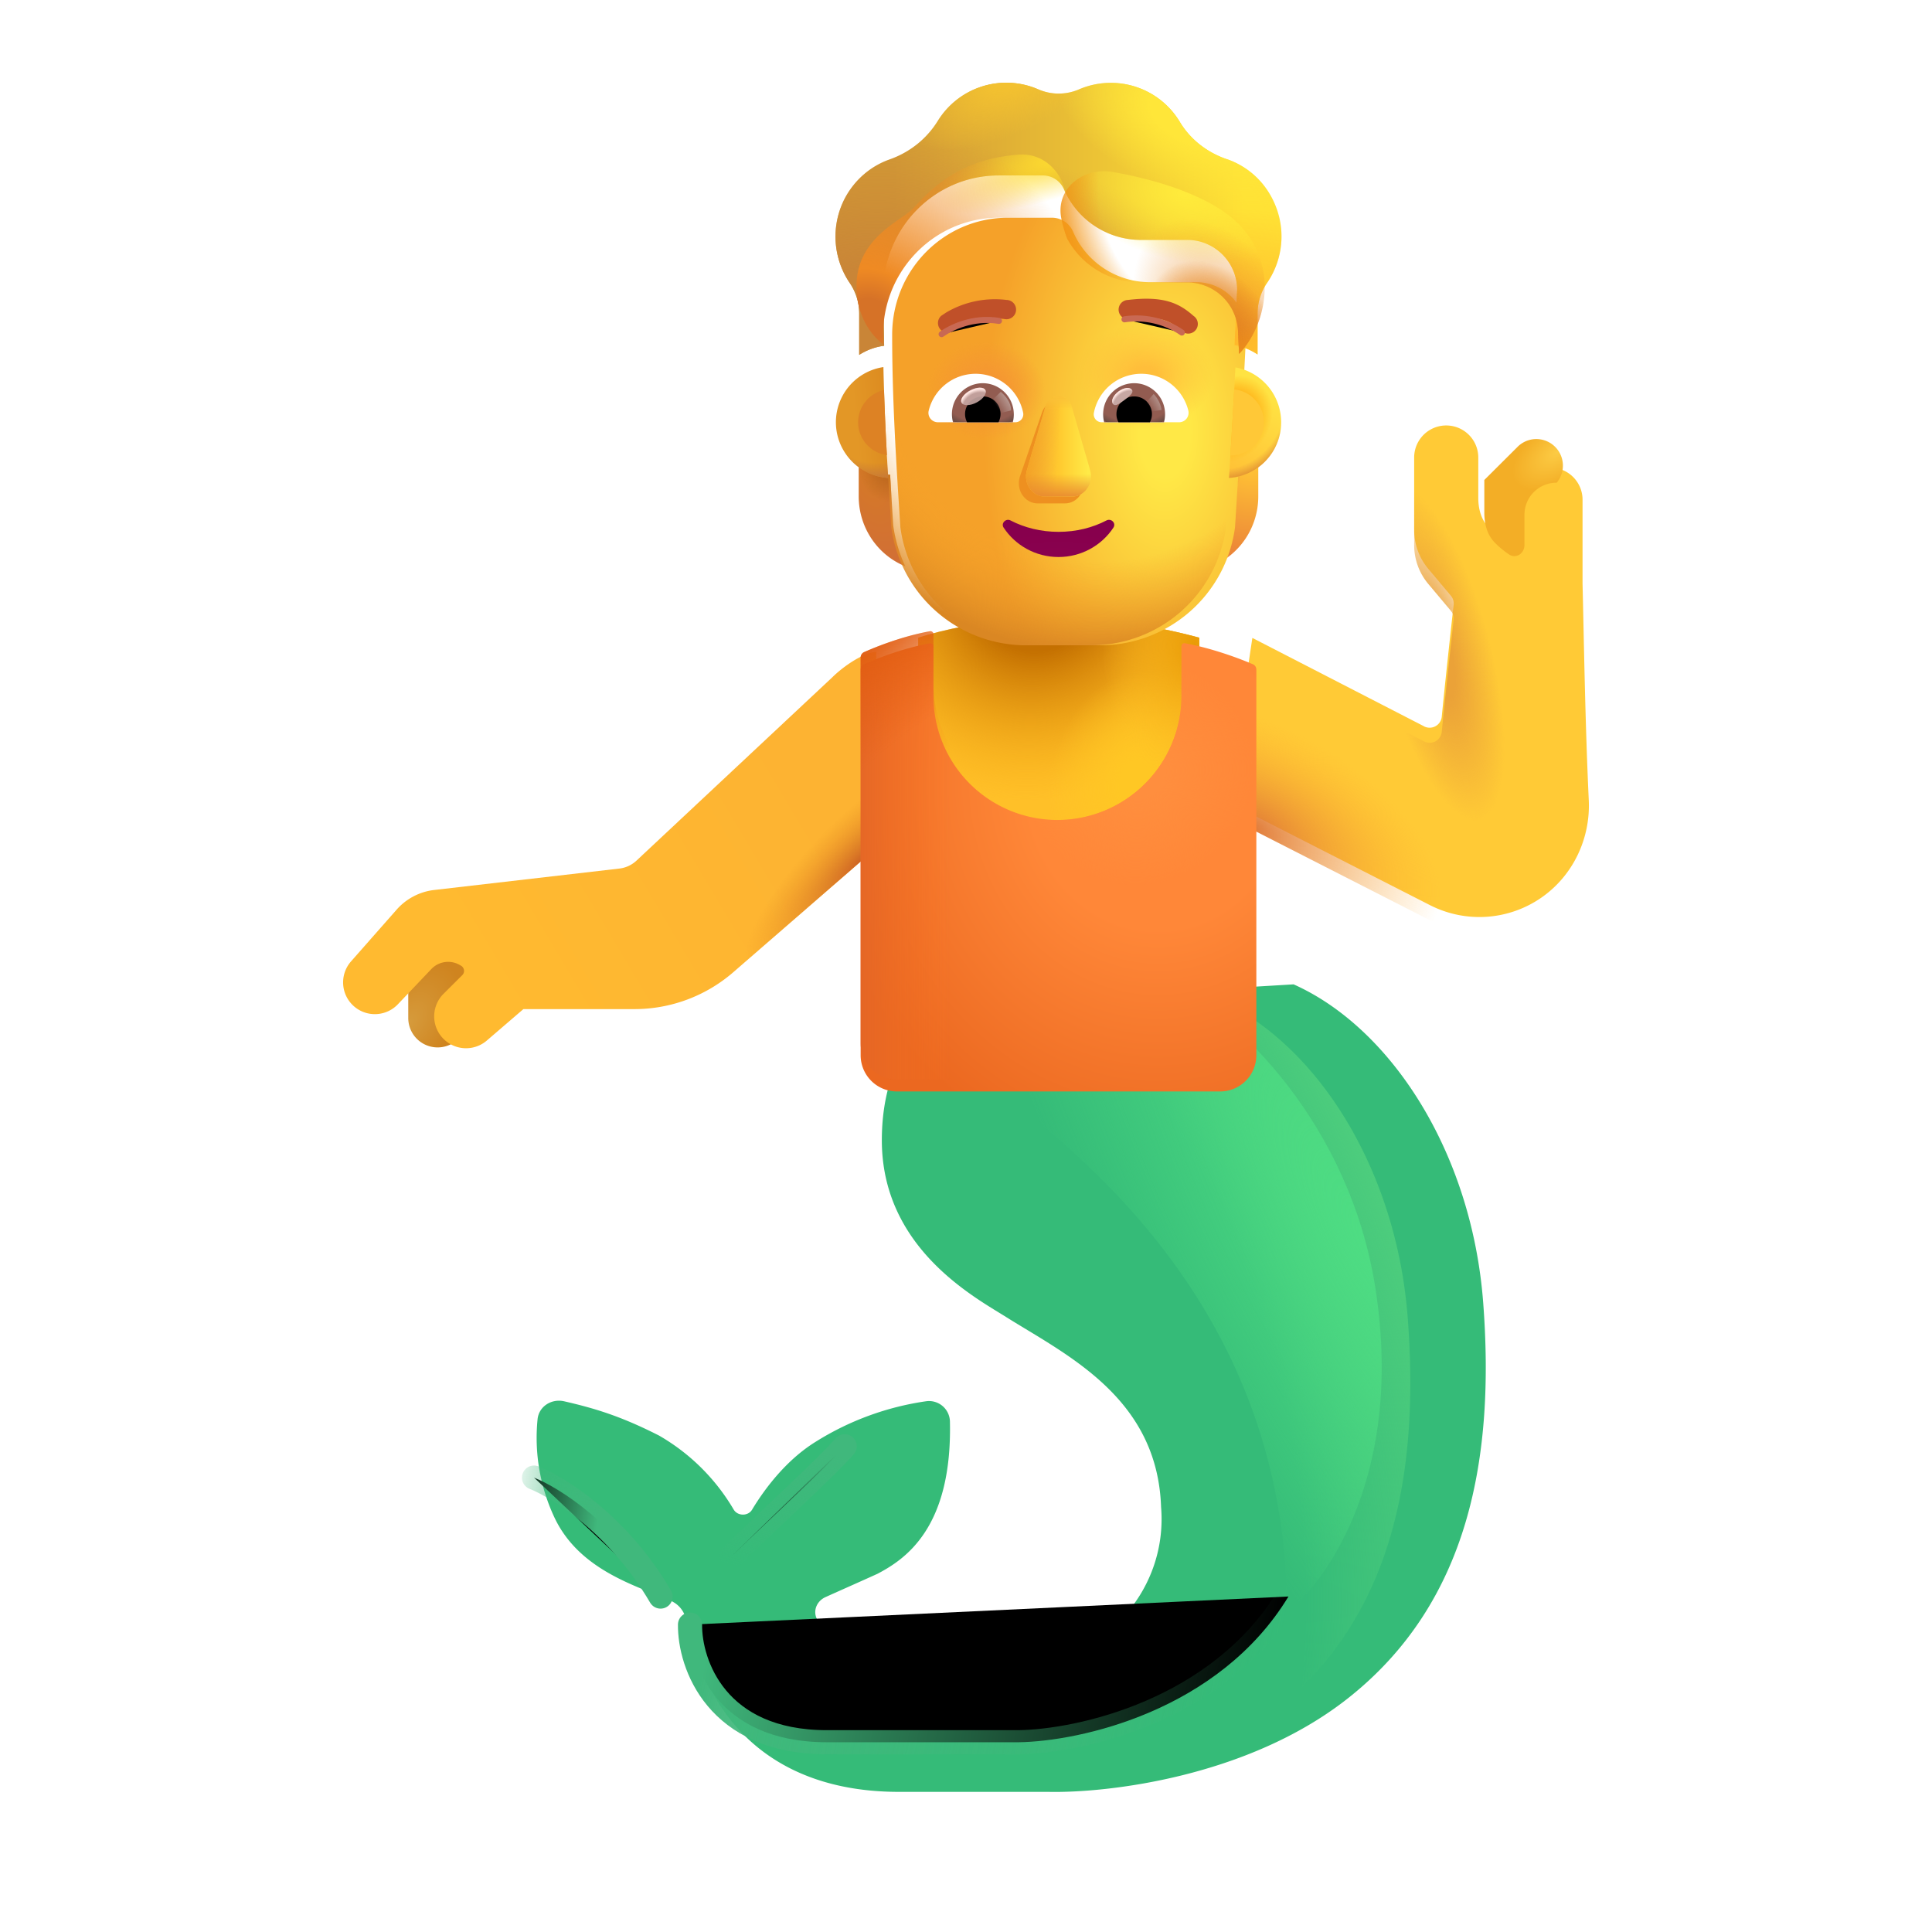 <svg width="100%" height="100%" viewBox="0 0 32 32" xmlns="http://www.w3.org/2000/svg"><g filter="url(#a)"><path fill="#35BB78" d="M13.356 19.136c0-1.425.76-2.101 1.16-2.242l5.66-.34c1.61.719 2.954 2.781 3.141 5.281.188 2.5-.203 4.953-2.265 6.563-1.65 1.287-3.959 1.552-4.938 1.531h-2.472c-2.625 0-3.247-1.89-3.356-2.297a11 11 0 0 0-.184-.598.43.43 0 0 0-.221-.26c-.528-.244-1.52-.486-1.947-1.388a3.1 3.1 0 0 1-.28-1.63c.022-.213.232-.344.441-.296.52.119.95.252 1.57.567a3.4 3.4 0 0 1 1.237 1.226c.065.11.238.112.304.003.206-.342.561-.818 1.045-1.12a4.7 4.7 0 0 1 1.846-.678.347.347 0 0 1 .387.345c.037 1.765-.748 2.275-1.198 2.513-.288.131-.62.277-.865.388-.14.063-.21.223-.141.36.474.956 1.468.869 2.858.869 1.851 0 2.96-1.324 2.843-2.723-.062-1.812-1.562-2.515-2.57-3.148-.523-.329-2.055-1.145-2.055-2.926"/></g><path fill="url(#b)" d="M13.356 19.136c0-1.425.76-2.101 1.16-2.242l5.66-.34c1.61.719 2.954 2.781 3.141 5.281.188 2.5-.203 4.953-2.265 6.563-1.65 1.287-3.959 1.552-4.938 1.531h-2.472c-2.625 0-3.247-1.89-3.356-2.297a11 11 0 0 0-.184-.598.43.43 0 0 0-.221-.26c-.528-.244-1.52-.486-1.947-1.388a3.1 3.1 0 0 1-.28-1.63c.022-.213.232-.344.441-.296.52.119.95.252 1.57.567a3.4 3.4 0 0 1 1.237 1.226c.065.11.238.112.304.003.206-.342.561-.818 1.045-1.12a4.7 4.7 0 0 1 1.846-.678.347.347 0 0 1 .387.345c.037 1.765-.748 2.275-1.198 2.513-.288.131-.62.277-.865.388-.14.063-.21.223-.141.36.474.956 1.468.869 2.858.869 1.851 0 2.96-1.324 2.843-2.723-.062-1.812-1.562-2.515-2.57-3.148-.523-.329-2.055-1.145-2.055-2.926"/><g filter="url(#c)"><path fill="url(#d)" d="M21.317 26.71c0-5.343-3.922-7.968-5.234-9l3.25-1.453c1.125.521 3.035 2.358 3.453 5.11.484 3.187-.927 4.927-1.469 5.343"/></g><path fill="url(#e)" d="M6.762 16.087a.486.486 0 0 1 .973 0v.775a.486.486 0 1 1-.973 0z"/><g filter="url(#f)"><path fill="url(#g)" d="m6.569 15.067-.755.857a.526.526 0 0 0 .776.71l.554-.583a.384.384 0 0 1 .476-.065l.018.01c.055.034.065.11.019.155l-.317.316a.528.528 0 0 0 .716.774l.613-.527h1.839a2.5 2.5 0 0 0 1.64-.613l2.365-2.055v-3.25c-.257.025-.59.285-.723.418l-3.247 3.04a.5.5 0 0 1-.284.132l-3.068.355a.98.98 0 0 0-.622.326"/></g><path fill="url(#h)" d="m6.569 15.067-.755.857a.526.526 0 0 0 .776.71l.554-.583a.384.384 0 0 1 .476-.065l.018.01c.055.034.065.11.019.155l-.317.316a.528.528 0 0 0 .716.774l.613-.527h1.839a2.5 2.5 0 0 0 1.64-.613l2.365-2.055v-3.25c-.257.025-.59.285-.723.418l-3.247 3.04a.5.5 0 0 1-.284.132l-3.068.355a.98.98 0 0 0-.622.326"/><g filter="url(#i)"><path fill="#FFCA36" d="m23.587 12.28-2.844-1.464-.406 2.718 3.348 1.708a1.8 1.8 0 0 0 1.84-.121c.527-.363.82-.979.79-1.618-.06-1.273-.081-2.688-.103-3.586v-1.39a.531.531 0 0 0-1.063 0v.5c0 .14-.14.234-.256.156a1.5 1.5 0 0 1-.238-.2c-.125-.129-.17-.309-.17-.488v-.667a.531.531 0 1 0-1.062 0v1.201a1 1 0 0 0 .235.644l.373.444a.2.2 0 0 1 .046.151c-.065.582-.148 1.353-.197 1.853a.202.202 0 0 1-.293.16"/></g><path fill="url(#j)" d="m23.587 12.28-2.844-1.464-.406 2.718 3.348 1.708a1.8 1.8 0 0 0 1.84-.121c.527-.363.82-.979.79-1.618-.06-1.273-.081-2.688-.103-3.586v-1.39a.531.531 0 0 0-1.063 0v.5c0 .14-.14.234-.256.156a1.5 1.5 0 0 1-.238-.2c-.125-.129-.17-.309-.17-.488v-.667a.531.531 0 1 0-1.062 0v1.201a1 1 0 0 0 .235.644l.373.444a.2.2 0 0 1 .046.151c-.065.582-.148 1.353-.197 1.853a.202.202 0 0 1-.293.16"/><path fill="url(#k)" d="m23.587 12.28-2.844-1.464-.406 2.718 3.348 1.708a1.8 1.8 0 0 0 1.84-.121c.527-.363.82-.979.79-1.618-.06-1.273-.081-2.688-.103-3.586v-1.39a.531.531 0 0 0-1.063 0v.5c0 .14-.14.234-.256.156a1.5 1.5 0 0 1-.238-.2c-.125-.129-.17-.309-.17-.488v-.667a.531.531 0 1 0-1.062 0v1.201a1 1 0 0 0 .235.644l.373.444a.2.2 0 0 1 .046.151c-.065.582-.148 1.353-.197 1.853a.202.202 0 0 1-.293.16"/><g filter="url(#l)"><path fill="url(#m)" d="M25.683 7.995h-.003a.53.53 0 0 0-.53.532v.5c0 .14-.14.234-.256.156a1.5 1.5 0 0 1-.24-.2c-.124-.129-.169-.309-.169-.488V7.95l.56-.558a.44.44 0 0 1 .638.604"/></g><path fill="#FFC028" d="M19.864 10.562c-2.102-.57-3.82-.266-4.656 0v3.32h4.656z"/><path fill="url(#n)" d="M19.864 10.562c-2.102-.57-3.82-.266-4.656 0v3.32h4.656z"/><path fill="url(#o)" d="M19.864 10.562c-2.102-.57-3.82-.266-4.656 0v3.32h4.656z"/><path fill="url(#p)" d="M19.864 10.562c-2.102-.57-3.82-.266-4.656 0v3.32h4.656z"/><path fill="url(#q)" d="M20.322 7.864a.94.94 0 0 0 .519-.177v.534c0 .512-.306.969-.77 1.158q.147-.312.199-.677z"/><path fill="url(#r)" d="M20.322 7.864a.94.94 0 0 0 .519-.177v.534c0 .512-.306.969-.77 1.158q.147-.312.199-.677z"/><path fill="url(#s)" d="M14.743 7.864a.94.94 0 0 1-.52-.177v.534c0 .512.306.969.77 1.158a2.4 2.4 0 0 1-.199-.677z"/><path fill="url(#t)" d="M14.743 7.864a.94.94 0 0 1-.52-.177v.534c0 .512.306.969.77 1.158a2.4 2.4 0 0 1-.199-.677z"/><g filter="url(#u)"><path fill="url(#v)" d="M14.763 8.733a2.25 2.25 0 0 0 2.23 1.955h1.083a2.25 2.25 0 0 0 2.23-1.955c.067-1.08.135-2.157.185-3.238a.83.83 0 0 0-.79-.821h-.804a1.39 1.39 0 0 1-1.27-.828.38.38 0 0 0-.352-.24h-.73c-1.06 0-1.918.868-1.918 1.939 0 1.067.066 2.118.136 3.188"/></g><path fill="url(#w)" d="M14.763 8.733a2.25 2.25 0 0 0 2.23 1.955h1.083a2.25 2.25 0 0 0 2.23-1.955c.067-1.08.135-2.157.185-3.238a.83.83 0 0 0-.79-.821h-.804a1.39 1.39 0 0 1-1.27-.828.38.38 0 0 0-.352-.24h-.73c-1.06 0-1.918.868-1.918 1.939 0 1.067.066 2.118.136 3.188"/><path fill="url(#x)" d="M14.763 8.733a2.25 2.25 0 0 0 2.23 1.955h1.083a2.25 2.25 0 0 0 2.23-1.955c.067-1.08.135-2.157.185-3.238a.83.83 0 0 0-.79-.821h-.804a1.39 1.39 0 0 1-1.27-.828.38.38 0 0 0-.352-.24h-.73c-1.06 0-1.918.868-1.918 1.939 0 1.067.066 2.118.136 3.188"/><path fill="url(#y)" d="M14.763 8.733a2.25 2.25 0 0 0 2.23 1.955h1.083a2.25 2.25 0 0 0 2.23-1.955c.067-1.08.135-2.157.185-3.238a.83.83 0 0 0-.79-.821h-.804a1.39 1.39 0 0 1-1.27-.828.38.38 0 0 0-.352-.24h-.73c-1.06 0-1.918.868-1.918 1.939 0 1.067.066 2.118.136 3.188"/><g filter="url(#z)"><path fill="#EE9020" d="m17.253 6.849-.364 1.055c-.062.217.087.434.299.434h.45c.212 0 .362-.22.3-.434l-.305-1.055c-.066-.234-.311-.234-.38 0"/></g><g filter="url(#A)"><path fill="url(#B)" d="m17.313 6.736-.305 1.055c-.062.217.087.434.299.434h.45c.212 0 .362-.22.3-.434l-.305-1.055c-.066-.233-.37-.233-.44 0"/><path fill="url(#C)" d="m17.313 6.736-.305 1.055c-.062.217.087.434.299.434h.45c.212 0 .362-.22.3-.434l-.305-1.055c-.066-.233-.37-.233-.44 0"/><path fill="url(#D)" d="m17.313 6.736-.305 1.055c-.062.217.087.434.299.434h.45c.212 0 .362-.22.3-.434l-.305-1.055c-.066-.233-.37-.233-.44 0"/><path fill="url(#E)" d="m17.313 6.736-.305 1.055c-.062.217.087.434.299.434h.45c.212 0 .362-.22.3-.434l-.305-1.055c-.066-.233-.37-.233-.44 0"/></g><path fill="url(#F)" d="M17.532 8.809c-.291 0-.565-.069-.795-.189-.078-.04-.163.049-.113.12.192.291.527.486.908.486.382 0 .717-.195.909-.486.05-.074-.035-.16-.114-.12-.23.12-.5.189-.795.189"/><g filter="url(#G)"><path fill="url(#H)" d="M20.318 3.335c.295.101.56.307.727.603a1.36 1.36 0 0 1-.06 1.45.9.9 0 0 0-.156.501v.682a1 1 0 0 0-.383-.154l.045-.922a.83.83 0 0 0-.79-.821h-.804a1.39 1.39 0 0 1-1.27-.828.38.38 0 0 0-.353-.24h-.73c-1.06 0-1.917.867-1.917 1.939l.017.882a1 1 0 0 0-.413.151V5.89a.9.9 0 0 0-.155-.501 1.37 1.37 0 0 1-.083-1.404c.168-.317.439-.539.746-.646.329-.117.609-.339.794-.637a1.334 1.334 0 0 1 1.66-.524c.218.096.465.096.684 0a1.334 1.334 0 0 1 1.665.542c.176.293.453.505.776.616"/><path fill="url(#I)" d="M20.318 3.335c.295.101.56.307.727.603a1.36 1.36 0 0 1-.06 1.45.9.9 0 0 0-.156.501v.682a1 1 0 0 0-.383-.154l.045-.922a.83.83 0 0 0-.79-.821h-.804a1.39 1.39 0 0 1-1.27-.828.38.38 0 0 0-.353-.24h-.73c-1.06 0-1.917.867-1.917 1.939l.017.882a1 1 0 0 0-.413.151V5.89a.9.9 0 0 0-.155-.501 1.37 1.37 0 0 1-.083-1.404c.168-.317.439-.539.746-.646.329-.117.609-.339.794-.637a1.334 1.334 0 0 1 1.66-.524c.218.096.465.096.684 0a1.334 1.334 0 0 1 1.665.542c.176.293.453.505.776.616"/><path fill="url(#J)" d="M20.318 3.335c.295.101.56.307.727.603a1.36 1.36 0 0 1-.06 1.45.9.9 0 0 0-.156.501v.682a1 1 0 0 0-.383-.154l.045-.922a.83.83 0 0 0-.79-.821h-.804a1.39 1.39 0 0 1-1.27-.828.38.38 0 0 0-.353-.24h-.73c-1.06 0-1.917.867-1.917 1.939l.017.882a1 1 0 0 0-.413.151V5.89a.9.9 0 0 0-.155-.501 1.37 1.37 0 0 1-.083-1.404c.168-.317.439-.539.746-.646.329-.117.609-.339.794-.637a1.334 1.334 0 0 1 1.66-.524c.218.096.465.096.684 0a1.334 1.334 0 0 1 1.665.542c.176.293.453.505.776.616"/><path fill="url(#K)" d="M20.318 3.335c.295.101.56.307.727.603a1.36 1.36 0 0 1-.06 1.45.9.9 0 0 0-.156.501v.682a1 1 0 0 0-.383-.154l.045-.922a.83.83 0 0 0-.79-.821h-.804a1.39 1.39 0 0 1-1.27-.828.38.38 0 0 0-.353-.24h-.73c-1.06 0-1.917.867-1.917 1.939l.017.882a1 1 0 0 0-.413.151V5.89a.9.9 0 0 0-.155-.501 1.37 1.37 0 0 1-.083-1.404c.168-.317.439-.539.746-.646.329-.117.609-.339.794-.637a1.334 1.334 0 0 1 1.66-.524c.218.096.465.096.684 0a1.334 1.334 0 0 1 1.665.542c.176.293.453.505.776.616"/><path fill="url(#L)" d="M20.318 3.335c.295.101.56.307.727.603a1.36 1.36 0 0 1-.06 1.45.9.9 0 0 0-.156.501v.682a1 1 0 0 0-.383-.154l.045-.922a.83.83 0 0 0-.79-.821h-.804a1.39 1.39 0 0 1-1.27-.828.38.38 0 0 0-.353-.24h-.73c-1.06 0-1.917.867-1.917 1.939l.017.882a1 1 0 0 0-.413.151V5.89a.9.9 0 0 0-.155-.501 1.37 1.37 0 0 1-.083-1.404c.168-.317.439-.539.746-.646.329-.117.609-.339.794-.637a1.334 1.334 0 0 1 1.66-.524c.218.096.465.096.684 0a1.334 1.334 0 0 1 1.665.542c.176.293.453.505.776.616"/></g><g filter="url(#M)"><path fill="#C05029" d="M19.674 5.437c-.1-.088-.217-.18-.394-.236-.175-.055-.394-.07-.696-.033a.16.16 0 1 0 .039.316c.276-.034.445-.016.561.02.114.036.19.094.281.173a.16.16 0 1 0 .21-.24"/></g><g filter="url(#N)"><path fill="#C05029" d="M15.575 5.374a1.591 1.591 0 0 1 .998-.206.16.16 0 1 1-.039.316 1.27 1.27 0 0 0-.839.19l-.01.007v.002a.16.16 0 0 1-.196-.252z"/></g><g filter="url(#O)"><path fill="url(#P)" d="m17.666 3.924-.038-.078a.38.38 0 0 0-.353-.24h-.73c-1.06 0-1.918.868-1.918 1.939v.158c-.195-.149-.44-.462-.44-.969 0-.615.448-.926.734-1.124.08-.056.149-.103.19-.146l.057-.06c.2-.212.558-.591 1.182-.757a3 3 0 0 1 .52-.086c.471-.036.808.376.808.85v.505z"/><path fill="url(#Q)" d="m17.666 3.924-.038-.078a.38.38 0 0 0-.353-.24h-.73c-1.06 0-1.918.868-1.918 1.939v.158c-.195-.149-.44-.462-.44-.969 0-.615.448-.926.734-1.124.08-.056.149-.103.19-.146l.057-.06c.2-.212.558-.591 1.182-.757a3 3 0 0 1 .52-.086c.471-.036.808.376.808.85v.505z"/></g><g filter="url(#R)"><path fill="url(#S)" d="m20.523 5.86-.017-.363a.843.843 0 0 0-.806-.818h-.803a1.39 1.39 0 0 1-1.22-.723s-.055-.128-.098-.337c-.1-.491.359-.858.853-.77.587.103 1.286.296 1.792.626 1.001.653.826 1.83.3 2.384"/><path fill="url(#T)" d="m20.523 5.86-.017-.363a.843.843 0 0 0-.806-.818h-.803a1.39 1.39 0 0 1-1.22-.723s-.055-.128-.098-.337c-.1-.491.359-.858.853-.77.587.103 1.286.296 1.792.626 1.001.653.826 1.83.3 2.384"/><path fill="url(#U)" d="m20.523 5.86-.017-.363a.843.843 0 0 0-.806-.818h-.803a1.39 1.39 0 0 1-1.22-.723s-.055-.128-.098-.337c-.1-.491.359-.858.853-.77.587.103 1.286.296 1.792.626 1.001.653.826 1.83.3 2.384"/><path fill="url(#V)" d="m20.523 5.86-.017-.363a.843.843 0 0 0-.806-.818h-.803a1.39 1.39 0 0 1-1.22-.723s-.055-.128-.098-.337c-.1-.491.359-.858.853-.77.587.103 1.286.296 1.792.626 1.001.653.826 1.83.3 2.384"/></g><path fill="#fff" d="M18.904 6.191c.375 0 .691.258.778.608a.157.157 0 0 1-.154.195h-1.28a.132.132 0 0 1-.13-.156.8.8 0 0 1 .786-.647"/><path fill="url(#W)" d="M18.785 6.347a.512.512 0 0 1 .494.647h-.99a.514.514 0 0 1 .496-.647"/><path fill="#000" d="M18.492 6.86c0-.164.13-.294.293-.294a.292.292 0 0 1 .261.428h-.52a.27.27 0 0 1-.034-.135"/><g filter="url(#X)"><path fill="#C7A7A3" d="M18.747 6.456c.037.048-.04.108-.126.172-.087.065-.151.11-.187.062-.037-.049.004-.14.09-.205.087-.065.187-.078.223-.03"/><path fill="url(#Y)" d="M18.747 6.456c.037.048-.04.108-.126.172-.087.065-.151.11-.187.062-.037-.049.004-.14.09-.205.087-.065.187-.078.223-.03"/></g><g filter="url(#Z)"><path fill="url(#aa)" d="M19.24 6.791a.5.5 0 0 0-.132-.265l-.149.164.068.13z"/></g><path fill="#fff" d="M16.16 6.191a.8.8 0 0 0-.777.608c-.026.1.05.195.153.195h1.28a.132.132 0 0 0 .131-.156.804.804 0 0 0-.787-.647"/><path fill="url(#ab)" d="M16.279 6.347a.512.512 0 0 0-.494.647h.99a.516.516 0 0 0-.496-.647"/><path fill="#000" d="M16.572 6.86a.29.29 0 0 0-.293-.294.292.292 0 0 0-.261.428h.52a.3.3 0 0 0 .034-.135"/><g filter="url(#ac)"><path fill="url(#ad)" d="M16.746 6.798c0-.165-.134-.275-.17-.308l-.166.16.102.207z"/></g><g filter="url(#ae)" transform="rotate(-27.914 16.124 6.566)"><ellipse cx="16.124" cy="6.566" fill="#C7A7A3" fill-opacity=".9" rx=".223" ry=".113"/><ellipse cx="16.124" cy="6.566" fill="url(#af)" rx=".223" ry=".113"/></g><path fill="url(#ag)" d="M20.356 7.916q.058-.915.106-1.831a.924.924 0 0 1-.106 1.831"/><path fill="url(#ah)" d="M20.356 7.916q.058-.915.106-1.831a.924.924 0 0 1-.106 1.831"/><path fill="url(#ai)" d="M20.356 7.916q.058-.915.106-1.831a.924.924 0 0 1-.106 1.831"/><path fill="url(#aj)" d="M14.632 6.08a.924.924 0 0 0 .08 1.836 45 45 0 0 1-.08-1.836"/><path fill="url(#ak)" d="M14.632 6.08a.924.924 0 0 0 .08 1.836 45 45 0 0 1-.08-1.836"/><g filter="url(#al)"><path fill="#DD8224" d="M14.642 6.46a.548.548 0 0 0 .048 1.078 45 45 0 0 1-.048-1.079"/></g><g filter="url(#am)"><path fill="#FFC837" d="m20.38 7.543.063-1.093a.548.548 0 0 1-.064 1.093"/></g><g filter="url(#an)"><path stroke="#C96953" stroke-linecap="round" stroke-width=".1" d="M15.596 5.535c.148-.106.515-.292.95-.22"/></g><g filter="url(#ao)"><path stroke="#C96953" stroke-linecap="round" stroke-width=".1" d="M19.575 5.508a1.33 1.33 0 0 0-.95-.219"/></g><g filter="url(#ap)"><path fill="url(#aq)" d="M14.255 10.891c0-.039.022-.074.058-.09.2-.089.63-.262 1.09-.346a.05.05 0 0 1 .058.049v.778a2.054 2.054 0 1 0 4.107 0v-.778a.05.05 0 0 1 .058-.05c.462.085.92.259 1.125.348.036.015.058.05.058.09v6.386a.6.6 0 0 1-.6.6h-5.354a.6.6 0 0 1-.6-.6z"/><path fill="url(#ar)" d="M14.255 10.891c0-.039.022-.074.058-.09.2-.089.63-.262 1.09-.346a.05.05 0 0 1 .058.049v.778a2.054 2.054 0 1 0 4.107 0v-.778a.05.05 0 0 1 .058-.05c.462.085.92.259 1.125.348.036.015.058.05.058.09v6.386a.6.6 0 0 1-.6.6h-5.354a.6.6 0 0 1-.6-.6z"/></g><path fill="url(#as)" d="M14.255 10.891c0-.039.022-.074.058-.09.2-.089.63-.262 1.09-.346a.05.05 0 0 1 .058.049v.778a2.054 2.054 0 1 0 4.107 0v-.778a.05.05 0 0 1 .058-.05c.462.085.92.259 1.125.348.036.015.058.05.058.09v6.386a.6.6 0 0 1-.6.6h-5.354a.6.6 0 0 1-.6-.6z"/><path fill="url(#at)" d="M14.255 10.891c0-.039.022-.074.058-.09.2-.089.63-.262 1.09-.346a.05.05 0 0 1 .058.049v.778a2.054 2.054 0 1 0 4.107 0v-.778a.05.05 0 0 1 .058-.05c.462.085.92.259 1.125.348.036.015.058.05.058.09v6.386a.6.6 0 0 1-.6.6h-5.354a.6.6 0 0 1-.6-.6z"/><g filter="url(#au)"><path stroke="url(#av)" stroke-linecap="round" stroke-width=".4" d="M11.429 26.909c-.007.65.436 1.948 2.266 1.948h3.177c1.01-.014 3.317-.516 4.469-2.414"/></g><g filter="url(#aw)"><path stroke="url(#ax)" stroke-linecap="round" stroke-width=".4" d="M8.845 24.474c.41.162 1.402.783 2.096 1.97"/></g><g filter="url(#ay)"><path stroke="url(#az)" stroke-linecap="round" stroke-width=".4" d="M13.991 23.955c-.307.353-1.133 1.1-1.885 1.832"/></g><defs><radialGradient id="b" cx="0" cy="0" r="1" gradientTransform="rotate(-17.313 87.822 -23.113)scale(13.095 16.02)" gradientUnits="userSpaceOnUse"><stop offset=".805" stop-color="#4DCD7D" stop-opacity="0"/><stop offset="1" stop-color="#4DCD7D"/></radialGradient><radialGradient id="d" cx="0" cy="0" r="1" gradientTransform="matrix(-3.619 1.938 -6.365 -11.889 22.702 20.617)" gradientUnits="userSpaceOnUse"><stop stop-color="#4EDD83"/><stop offset="1" stop-color="#4EDD83" stop-opacity="0"/></radialGradient><radialGradient id="e" cx="0" cy="0" r="1" gradientTransform="matrix(.68 -.938 .557 .404 6.762 16.945)" gradientUnits="userSpaceOnUse"><stop stop-color="#D69B3C"/><stop offset="1" stop-color="#CF841F"/></radialGradient><radialGradient id="h" cx="0" cy="0" r="1" gradientTransform="rotate(135.719 4.253 10.03)scale(2.641 .785)" gradientUnits="userSpaceOnUse"><stop stop-color="#CC6124"/><stop offset="1" stop-color="#E68C1F" stop-opacity="0"/></radialGradient><radialGradient id="j" cx="0" cy="0" r="1" gradientTransform="matrix(3.062 1.531 -.778 1.556 20.708 13.695)" gradientUnits="userSpaceOnUse"><stop stop-color="#DF7837"/><stop offset="1" stop-color="#FFAF2E" stop-opacity="0"/></radialGradient><radialGradient id="k" cx="0" cy="0" r="1" gradientTransform="matrix(.719 2.781 -.88 .228 23.786 10.804)" gradientUnits="userSpaceOnUse"><stop offset=".276" stop-color="#EBA238"/><stop offset="1" stop-color="#EBA238" stop-opacity="0"/></radialGradient><radialGradient id="m" cx="0" cy="0" r="1" gradientTransform="rotate(143.9 11.625 7.932)scale(.849 .465)" gradientUnits="userSpaceOnUse"><stop stop-color="#FCCB44"/><stop offset="1" stop-color="#F3AE26"/></radialGradient><radialGradient id="n" cx="0" cy="0" r="1" gradientTransform="matrix(-2.891 2.156 -2.033 -2.725 17.192 9.788)" gradientUnits="userSpaceOnUse"><stop offset=".288" stop-color="#C47001"/><stop offset="1" stop-color="#F6A510" stop-opacity="0"/></radialGradient><radialGradient id="o" cx="0" cy="0" r="1" gradientTransform="rotate(-169.33 10.038 5.616)scale(1.487 1.9)" gradientUnits="userSpaceOnUse"><stop offset=".219" stop-color="#FFC724"/><stop offset="1" stop-color="#FFC724" stop-opacity="0"/></radialGradient><radialGradient id="p" cx="0" cy="0" r="1" gradientTransform="matrix(0 2.359 -1.531 0 19.786 10.695)" gradientUnits="userSpaceOnUse"><stop stop-color="#E89A05"/><stop offset="1" stop-color="#FEC026" stop-opacity="0"/></radialGradient><radialGradient id="q" cx="0" cy="0" r="1" gradientTransform="matrix(-.501 2.139 -2.541 -.595 20.716 7.687)" gradientUnits="userSpaceOnUse"><stop offset=".043" stop-color="#FFC135"/><stop offset="1" stop-color="#E26839"/></radialGradient><radialGradient id="r" cx="0" cy="0" r="1" gradientTransform="matrix(.168 .231 -.196 .143 20.288 7.84)" gradientUnits="userSpaceOnUse"><stop stop-color="#E18C2A"/><stop offset="1" stop-color="#E18C2A" stop-opacity="0"/></radialGradient><radialGradient id="s" cx="0" cy="0" r="1" gradientTransform="matrix(.765 2.251 -1.023 .348 14.348 7.754)" gradientUnits="userSpaceOnUse"><stop stop-color="#D57A26"/><stop offset="1" stop-color="#D06A3C"/></radialGradient><radialGradient id="t" cx="0" cy="0" r="1" gradientTransform="matrix(.183 .572 -.502 .16 14.728 7.75)" gradientUnits="userSpaceOnUse"><stop offset=".263" stop-color="#BE691E"/><stop offset=".977" stop-color="#BE691E" stop-opacity="0"/></radialGradient><radialGradient id="v" cx="0" cy="0" r="1" gradientTransform="matrix(-3 0 0 -5.407 19.143 7.147)" gradientUnits="userSpaceOnUse"><stop offset=".141" stop-color="#FFE846"/><stop offset="1" stop-color="#F5A129"/></radialGradient><radialGradient id="w" cx="0" cy="0" r="1" gradientTransform="matrix(-.571 4.925 -5.139 -.595 18.13 5.913)" gradientUnits="userSpaceOnUse"><stop offset=".683" stop-color="#F7A229" stop-opacity="0"/><stop offset=".984" stop-color="#DA8723"/></radialGradient><radialGradient id="x" cx="0" cy="0" r="1" gradientTransform="matrix(0 -.811 .977 0 16.332 6.47)" gradientUnits="userSpaceOnUse"><stop offset=".276" stop-color="#F59632"/><stop offset="1" stop-color="#F59632" stop-opacity="0"/></radialGradient><radialGradient id="y" cx="0" cy="0" r="1" gradientTransform="matrix(0 -.881 1.143 0 18.96 6.233)" gradientUnits="userSpaceOnUse"><stop offset=".178" stop-color="#FFBE3A"/><stop offset="1" stop-color="#FFBE3A" stop-opacity="0"/></radialGradient><radialGradient id="F" cx="0" cy="0" r="1" gradientTransform="matrix(0 -.414 1.664 0 17.532 9.177)" gradientUnits="userSpaceOnUse"><stop stop-color="#89014E"/><stop offset="1" stop-color="#87004D"/></radialGradient><radialGradient id="I" cx="0" cy="0" r="1" gradientTransform="matrix(0 -3.282 5.815 0 14.531 6.239)" gradientUnits="userSpaceOnUse"><stop offset=".315" stop-color="#C98537"/><stop offset="1" stop-color="#C98537" stop-opacity="0"/></radialGradient><radialGradient id="J" cx="0" cy="0" r="1" gradientTransform="matrix(0 -2.085 3.693 0 20.321 6.239)" gradientUnits="userSpaceOnUse"><stop stop-color="#FFB52A"/><stop offset="1" stop-color="#FFB52A" stop-opacity="0"/></radialGradient><radialGradient id="K" cx="0" cy="0" r="1" gradientTransform="rotate(-160.666 10.169 -.375)scale(2.497 1.33)" gradientUnits="userSpaceOnUse"><stop offset=".347" stop-color="#FFE639"/><stop offset="1" stop-color="#FFE639" stop-opacity="0"/></radialGradient><radialGradient id="L" cx="0" cy="0" r="1" gradientTransform="matrix(.519 .846 -1.96 1.203 17.013 1.723)" gradientUnits="userSpaceOnUse"><stop offset=".287" stop-color="#F3C130"/><stop offset="1" stop-color="#F3C130" stop-opacity="0"/></radialGradient><radialGradient id="P" cx="0" cy="0" r="1" gradientTransform="matrix(-2.185 .788 -.219 -.608 17.678 2.551)" gradientUnits="userSpaceOnUse"><stop stop-color="#FFDD30"/><stop offset="1" stop-color="#FFDC2B" stop-opacity="0"/></radialGradient><radialGradient id="Q" cx="0" cy="0" r="1" gradientTransform="matrix(1.847 -2.924 3.239 2.046 14.416 5.282)" gradientUnits="userSpaceOnUse"><stop offset=".093" stop-color="#D67227"/><stop offset=".233" stop-color="#EF8A23"/><stop offset="1" stop-color="#EF8A23" stop-opacity="0"/></radialGradient><radialGradient id="S" cx="0" cy="0" r="1" gradientTransform="matrix(1.943 .46 -.257 1.087 19.61 3.217)" gradientUnits="userSpaceOnUse"><stop stop-color="#FFEB3B"/><stop offset="1" stop-color="#FFEB3B" stop-opacity="0"/></radialGradient><radialGradient id="T" cx="0" cy="0" r="1" gradientTransform="rotate(-120.119 11.925 -2.967)scale(2.457 1.37)" gradientUnits="userSpaceOnUse"><stop stop-color="#EB8F29"/><stop offset="1" stop-color="#EB8F29" stop-opacity="0"/></radialGradient><radialGradient id="U" cx="0" cy="0" r="1" gradientTransform="matrix(-.75 -1.264 .905 -.537 20.12 5.687)" gradientUnits="userSpaceOnUse"><stop offset=".394" stop-color="#E48421"/><stop offset="1" stop-color="#E48421" stop-opacity="0"/></radialGradient><radialGradient id="V" cx="0" cy="0" r="1" gradientTransform="matrix(-2.753 .661 -.714 -2.977 20.283 3.15)" gradientUnits="userSpaceOnUse"><stop offset=".735" stop-color="#F29415" stop-opacity="0"/><stop offset="1" stop-color="#F29415"/></radialGradient><radialGradient id="W" cx="0" cy="0" r="1" gradientTransform="matrix(0 .466 -.741 0 18.784 6.62)" gradientUnits="userSpaceOnUse"><stop offset=".802" stop-color="#925C51"/><stop offset="1" stop-color="#694B43"/><stop offset="1" stop-color="#804D49"/><stop offset="1" stop-color="#85534D"/></radialGradient><radialGradient id="Y" cx="0" cy="0" r="1" gradientTransform="rotate(-127.812 10.96 -1.233)scale(.217 .298)" gradientUnits="userSpaceOnUse"><stop offset=".766" stop-color="#FFE6E2" stop-opacity="0"/><stop offset=".966" stop-color="#FFE6E2"/></radialGradient><radialGradient id="ab" cx="0" cy="0" r="1" gradientTransform="matrix(0 .466 -.741 0 16.28 6.62)" gradientUnits="userSpaceOnUse"><stop offset=".802" stop-color="#925C51"/><stop offset="1" stop-color="#694B43"/><stop offset="1" stop-color="#804D49"/><stop offset="1" stop-color="#85534D"/></radialGradient><radialGradient id="af" cx="0" cy="0" r="1" gradientTransform="matrix(-.004 -.283 .34 -.005 16.115 6.746)" gradientUnits="userSpaceOnUse"><stop offset=".766" stop-color="#FFE6E2" stop-opacity="0"/><stop offset=".966" stop-color="#FFE6E2"/></radialGradient><radialGradient id="ah" cx="0" cy="0" r="1" gradientTransform="matrix(.361 1.287 -1.228 .344 20.182 6.629)" gradientUnits="userSpaceOnUse"><stop offset=".856" stop-color="#E1943D" stop-opacity="0"/><stop offset="1" stop-color="#E08F2E"/></radialGradient><radialGradient id="ai" cx="0" cy="0" r="1" gradientTransform="matrix(.452 -.62 .52 .379 20.389 6.941)" gradientUnits="userSpaceOnUse"><stop offset=".664" stop-color="#FFBD22"/><stop offset="1" stop-color="#FFBD22" stop-opacity="0"/></radialGradient><radialGradient id="ak" cx="0" cy="0" r="1" gradientTransform="matrix(-.237 1.191 -1.171 -.233 14.512 6.725)" gradientUnits="userSpaceOnUse"><stop offset=".775" stop-color="#C77937" stop-opacity="0"/><stop offset="1" stop-color="#C77937"/></radialGradient><radialGradient id="aq" cx="0" cy="0" r="1" gradientTransform="matrix(0 6.469 -5.711 0 19.177 12.742)" gradientUnits="userSpaceOnUse"><stop offset=".377" stop-color="#FF8738"/><stop offset="1" stop-color="#EB6820"/></radialGradient><radialGradient id="ar" cx="0" cy="0" r="1" gradientTransform="rotate(58.499 -1.805 23.135)scale(1.854 1.923)" gradientUnits="userSpaceOnUse"><stop offset=".221" stop-color="#FF8E3E"/><stop offset="1" stop-color="#FF8E3E" stop-opacity="0"/></radialGradient><radialGradient id="at" cx="0" cy="0" r="1" gradientTransform="matrix(-4 -7.078 9.388 -5.305 19.333 16.96)" gradientUnits="userSpaceOnUse"><stop offset=".786" stop-color="#E15C10" stop-opacity="0"/><stop offset="1" stop-color="#E15C10"/></radialGradient><filter id="a" width="16.97" height="13.626" x="7.639" y="16.304" color-interpolation-filters="sRGB" filterUnits="userSpaceOnUse"><feFlood flood-opacity="0" result="BackgroundImageFix"/><feBlend in="SourceGraphic" in2="BackgroundImageFix" result="shape"/><feColorMatrix in="SourceAlpha" result="hardAlpha" values="0 0 0 0 0 0 0 0 0 0 0 0 0 0 0 0 0 0 127 0"/><feOffset dx="1.25"/><feGaussianBlur stdDeviation="1.25"/><feComposite in2="hardAlpha" k2="-1" k3="1" operator="arithmetic"/><feColorMatrix values="0 0 0 0 0.224 0 0 0 0 0.624 0 0 0 0 0.318 0 0 0 1 0"/><feBlend in2="shape" result="effect1_innerShadow_4002_1287"/><feColorMatrix in="SourceAlpha" result="hardAlpha" values="0 0 0 0 0 0 0 0 0 0 0 0 0 0 0 0 0 0 127 0"/><feOffset dy="-.25"/><feGaussianBlur stdDeviation=".5"/><feComposite in2="hardAlpha" k2="-1" k3="1" operator="arithmetic"/><feColorMatrix values="0 0 0 0 0.314 0 0 0 0 0.576 0 0 0 0 0.541 0 0 0 1 0"/><feBlend in2="effect1_innerShadow_4002_1287" result="effect2_innerShadow_4002_1287"/></filter><filter id="c" width="8.803" height="12.453" x="15.083" y="15.257" color-interpolation-filters="sRGB" filterUnits="userSpaceOnUse"><feFlood flood-opacity="0" result="BackgroundImageFix"/><feBlend in="SourceGraphic" in2="BackgroundImageFix" result="shape"/><feGaussianBlur result="effect1_foregroundBlur_4002_1287" stdDeviation=".5"/></filter><filter id="f" width="9.329" height="6.572" x="5.433" y="10.796" color-interpolation-filters="sRGB" filterUnits="userSpaceOnUse"><feFlood flood-opacity="0" result="BackgroundImageFix"/><feBlend in="SourceGraphic" in2="BackgroundImageFix" result="shape"/><feColorMatrix in="SourceAlpha" result="hardAlpha" values="0 0 0 0 0 0 0 0 0 0 0 0 0 0 0 0 0 0 127 0"/><feOffset dx=".25"/><feGaussianBlur stdDeviation=".375"/><feComposite in2="hardAlpha" k2="-1" k3="1" operator="arithmetic"/><feColorMatrix values="0 0 0 0 0.824 0 0 0 0 0.612 0 0 0 0 0.2 0 0 0 1 0"/><feBlend in2="shape" result="effect1_innerShadow_4002_1287"/><feColorMatrix in="SourceAlpha" result="hardAlpha" values="0 0 0 0 0 0 0 0 0 0 0 0 0 0 0 0 0 0 127 0"/><feOffset dx="-.25"/><feGaussianBlur stdDeviation=".375"/><feComposite in2="hardAlpha" k2="-1" k3="1" operator="arithmetic"/><feColorMatrix values="0 0 0 0 0.788 0 0 0 0 0.51 0 0 0 0 0.333 0 0 0 1 0"/><feBlend in2="effect1_innerShadow_4002_1287" result="effect2_innerShadow_4002_1287"/></filter><filter id="i" width="5.98" height="8.393" x="20.337" y="7.046" color-interpolation-filters="sRGB" filterUnits="userSpaceOnUse"><feFlood flood-opacity="0" result="BackgroundImageFix"/><feBlend in="SourceGraphic" in2="BackgroundImageFix" result="shape"/><feColorMatrix in="SourceAlpha" result="hardAlpha" values="0 0 0 0 0 0 0 0 0 0 0 0 0 0 0 0 0 0 127 0"/><feOffset dy="-.25"/><feGaussianBlur stdDeviation=".375"/><feComposite in2="hardAlpha" k2="-1" k3="1" operator="arithmetic"/><feColorMatrix values="0 0 0 0 0.804 0 0 0 0 0.529 0 0 0 0 0.329 0 0 0 1 0"/><feBlend in2="shape" result="effect1_innerShadow_4002_1287"/></filter><filter id="l" width="1.41" height="1.949" x="24.485" y="7.263" color-interpolation-filters="sRGB" filterUnits="userSpaceOnUse"><feFlood flood-opacity="0" result="BackgroundImageFix"/><feBlend in="SourceGraphic" in2="BackgroundImageFix" result="shape"/><feColorMatrix in="SourceAlpha" result="hardAlpha" values="0 0 0 0 0 0 0 0 0 0 0 0 0 0 0 0 0 0 127 0"/><feOffset dx=".1"/><feGaussianBlur stdDeviation=".125"/><feComposite in2="hardAlpha" k2="-1" k3="1" operator="arithmetic"/><feColorMatrix values="0 0 0 0 0.835 0 0 0 0 0.608 0 0 0 0 0.157 0 0 0 1 0"/><feBlend in2="shape" result="effect1_innerShadow_4002_1287"/></filter><filter id="u" width="6.015" height="7.082" x="14.627" y="3.606" color-interpolation-filters="sRGB" filterUnits="userSpaceOnUse"><feFlood flood-opacity="0" result="BackgroundImageFix"/><feBlend in="SourceGraphic" in2="BackgroundImageFix" result="shape"/><feColorMatrix in="SourceAlpha" result="hardAlpha" values="0 0 0 0 0 0 0 0 0 0 0 0 0 0 0 0 0 0 127 0"/><feOffset dx=".15"/><feGaussianBlur stdDeviation=".15"/><feComposite in2="hardAlpha" k2="-1" k3="1" operator="arithmetic"/><feColorMatrix values="0 0 0 0 0.824 0 0 0 0 0.624 0 0 0 0 0.314 0 0 0 1 0"/><feBlend in2="shape" result="effect1_innerShadow_4002_1287"/></filter><filter id="z" width="3.077" height="3.664" x="15.874" y="5.673" color-interpolation-filters="sRGB" filterUnits="userSpaceOnUse"><feFlood flood-opacity="0" result="BackgroundImageFix"/><feBlend in="SourceGraphic" in2="BackgroundImageFix" result="shape"/><feGaussianBlur result="effect1_foregroundBlur_4002_1287" stdDeviation=".5"/></filter><filter id="A" width="1.277" height="1.864" x="16.894" y="6.461" color-interpolation-filters="sRGB" filterUnits="userSpaceOnUse"><feFlood flood-opacity="0" result="BackgroundImageFix"/><feBlend in="SourceGraphic" in2="BackgroundImageFix" result="shape"/><feGaussianBlur result="effect1_foregroundBlur_4002_1287" stdDeviation=".05"/></filter><filter id="G" width="7.387" height="5.008" x="13.839" y="1.57" color-interpolation-filters="sRGB" filterUnits="userSpaceOnUse"><feFlood flood-opacity="0" result="BackgroundImageFix"/><feBlend in="SourceGraphic" in2="BackgroundImageFix" result="shape"/><feColorMatrix in="SourceAlpha" result="hardAlpha" values="0 0 0 0 0 0 0 0 0 0 0 0 0 0 0 0 0 0 127 0"/><feOffset dy="-.5"/><feGaussianBlur stdDeviation=".625"/><feComposite in2="hardAlpha" k2="-1" k3="1" operator="arithmetic"/><feColorMatrix values="0 0 0 0 0.945 0 0 0 0 0.51 0 0 0 0 0.063 0 0 0 1 0"/><feBlend in2="shape" result="effect1_innerShadow_4002_1287"/><feColorMatrix in="SourceAlpha" result="hardAlpha" values="0 0 0 0 0 0 0 0 0 0 0 0 0 0 0 0 0 0 127 0"/><feOffset dy="-.2"/><feGaussianBlur stdDeviation=".2"/><feComposite in2="hardAlpha" k2="-1" k3="1" operator="arithmetic"/><feColorMatrix values="0 0 0 0 0.863 0 0 0 0 0.486 0 0 0 0 0.047 0 0 0 1 0"/><feBlend in2="effect1_innerShadow_4002_1287" result="effect2_innerShadow_4002_1287"/></filter><filter id="M" width="1.385" height=".768" x="18.444" y="4.948" color-interpolation-filters="sRGB" filterUnits="userSpaceOnUse"><feFlood flood-opacity="0" result="BackgroundImageFix"/><feBlend in="SourceGraphic" in2="BackgroundImageFix" result="shape"/><feColorMatrix in="SourceAlpha" result="hardAlpha" values="0 0 0 0 0 0 0 0 0 0 0 0 0 0 0 0 0 0 127 0"/><feOffset dx=".1" dy="-.2"/><feGaussianBlur stdDeviation=".125"/><feComposite in2="hardAlpha" k2="-1" k3="1" operator="arithmetic"/><feColorMatrix values="0 0 0 0 0.604 0 0 0 0 0.243 0 0 0 0 0.153 0 0 0 1 0"/><feBlend in2="shape" result="effect1_innerShadow_4002_1287"/></filter><filter id="N" width="1.385" height=".76" x="15.428" y="4.956" color-interpolation-filters="sRGB" filterUnits="userSpaceOnUse"><feFlood flood-opacity="0" result="BackgroundImageFix"/><feBlend in="SourceGraphic" in2="BackgroundImageFix" result="shape"/><feColorMatrix in="SourceAlpha" result="hardAlpha" values="0 0 0 0 0 0 0 0 0 0 0 0 0 0 0 0 0 0 127 0"/><feOffset dx=".1" dy="-.2"/><feGaussianBlur stdDeviation=".125"/><feComposite in2="hardAlpha" k2="-1" k3="1" operator="arithmetic"/><feColorMatrix values="0 0 0 0 0.604 0 0 0 0 0.243 0 0 0 0 0.153 0 0 0 1 0"/><feBlend in2="shape" result="effect1_innerShadow_4002_1287"/></filter><filter id="O" width="3.691" height="3.344" x="14.086" y="2.459" color-interpolation-filters="sRGB" filterUnits="userSpaceOnUse"><feFlood flood-opacity="0" result="BackgroundImageFix"/><feBlend in="SourceGraphic" in2="BackgroundImageFix" result="shape"/><feGaussianBlur result="effect1_foregroundBlur_4002_1287" stdDeviation=".05"/></filter><filter id="R" width="3.582" height="3.224" x="17.465" y="2.735" color-interpolation-filters="sRGB" filterUnits="userSpaceOnUse"><feFlood flood-opacity="0" result="BackgroundImageFix"/><feBlend in="SourceGraphic" in2="BackgroundImageFix" result="shape"/><feGaussianBlur result="effect1_foregroundBlur_4002_1287" stdDeviation=".05"/></filter><filter id="X" width=".536" height=".484" x="18.32" y="6.326" color-interpolation-filters="sRGB" filterUnits="userSpaceOnUse"><feFlood flood-opacity="0" result="BackgroundImageFix"/><feBlend in="SourceGraphic" in2="BackgroundImageFix" result="shape"/><feGaussianBlur result="effect1_foregroundBlur_4002_1287" stdDeviation=".05"/></filter><filter id="Z" width=".681" height=".694" x="18.759" y="6.326" color-interpolation-filters="sRGB" filterUnits="userSpaceOnUse"><feFlood flood-opacity="0" result="BackgroundImageFix"/><feBlend in="SourceGraphic" in2="BackgroundImageFix" result="shape"/><feGaussianBlur result="effect1_foregroundBlur_4002_1287" stdDeviation=".1"/></filter><filter id="ac" width=".736" height=".767" x="16.21" y="6.29" color-interpolation-filters="sRGB" filterUnits="userSpaceOnUse"><feFlood flood-opacity="0" result="BackgroundImageFix"/><feBlend in="SourceGraphic" in2="BackgroundImageFix" result="shape"/><feGaussianBlur result="effect1_foregroundBlur_4002_1287" stdDeviation=".1"/></filter><filter id="ae" width=".608" height=".489" x="15.82" y="6.322" color-interpolation-filters="sRGB" filterUnits="userSpaceOnUse"><feFlood flood-opacity="0" result="BackgroundImageFix"/><feBlend in="SourceGraphic" in2="BackgroundImageFix" result="shape"/><feGaussianBlur result="effect1_foregroundBlur_4002_1287" stdDeviation=".05"/></filter><filter id="al" width=".776" height="1.378" x="14.064" y="6.309" color-interpolation-filters="sRGB" filterUnits="userSpaceOnUse"><feFlood flood-opacity="0" result="BackgroundImageFix"/><feBlend in="SourceGraphic" in2="BackgroundImageFix" result="shape"/><feGaussianBlur result="effect1_foregroundBlur_4002_1287" stdDeviation=".075"/></filter><filter id="am" width=".843" height="1.392" x="20.229" y="6.3" color-interpolation-filters="sRGB" filterUnits="userSpaceOnUse"><feFlood flood-opacity="0" result="BackgroundImageFix"/><feBlend in="SourceGraphic" in2="BackgroundImageFix" result="shape"/><feGaussianBlur result="effect1_foregroundBlur_4002_1287" stdDeviation=".075"/></filter><filter id="an" width="1.25" height=".535" x="15.446" y="5.149" color-interpolation-filters="sRGB" filterUnits="userSpaceOnUse"><feFlood flood-opacity="0" result="BackgroundImageFix"/><feBlend in="SourceGraphic" in2="BackgroundImageFix" result="shape"/><feGaussianBlur result="effect1_foregroundBlur_4002_1287" stdDeviation=".05"/></filter><filter id="ao" width="1.25" height=".535" x="18.476" y="5.123" color-interpolation-filters="sRGB" filterUnits="userSpaceOnUse"><feFlood flood-opacity="0" result="BackgroundImageFix"/><feBlend in="SourceGraphic" in2="BackgroundImageFix" result="shape"/><feGaussianBlur result="effect1_foregroundBlur_4002_1287" stdDeviation=".05"/></filter><filter id="ap" width="6.555" height="7.624" x="14.255" y="10.454" color-interpolation-filters="sRGB" filterUnits="userSpaceOnUse"><feFlood flood-opacity="0" result="BackgroundImageFix"/><feBlend in="SourceGraphic" in2="BackgroundImageFix" result="shape"/><feColorMatrix in="SourceAlpha" result="hardAlpha" values="0 0 0 0 0 0 0 0 0 0 0 0 0 0 0 0 0 0 127 0"/><feOffset dy=".2"/><feGaussianBlur stdDeviation=".15"/><feComposite in2="hardAlpha" k2="-1" k3="1" operator="arithmetic"/><feColorMatrix values="0 0 0 0 1 0 0 0 0 0.471 0 0 0 0 0.012 0 0 0 1 0"/><feBlend in2="shape" result="effect1_innerShadow_4002_1287"/></filter><filter id="au" width="11.112" height="3.615" x="10.829" y="25.843" color-interpolation-filters="sRGB" filterUnits="userSpaceOnUse"><feFlood flood-opacity="0" result="BackgroundImageFix"/><feBlend in="SourceGraphic" in2="BackgroundImageFix" result="shape"/><feGaussianBlur result="effect1_foregroundBlur_4002_1287" stdDeviation=".2"/></filter><filter id="aw" width="3.297" height="3.17" x="8.245" y="23.873" color-interpolation-filters="sRGB" filterUnits="userSpaceOnUse"><feFlood flood-opacity="0" result="BackgroundImageFix"/><feBlend in="SourceGraphic" in2="BackgroundImageFix" result="shape"/><feGaussianBlur result="effect1_foregroundBlur_4002_1287" stdDeviation=".2"/></filter><filter id="ay" width="3.085" height="3.032" x="11.506" y="23.355" color-interpolation-filters="sRGB" filterUnits="userSpaceOnUse"><feFlood flood-opacity="0" result="BackgroundImageFix"/><feBlend in="SourceGraphic" in2="BackgroundImageFix" result="shape"/><feGaussianBlur result="effect1_foregroundBlur_4002_1287" stdDeviation=".2"/></filter><linearGradient id="g" x1="8.177" x2="13.645" y1="16.679" y2="13.429" gradientUnits="userSpaceOnUse"><stop stop-color="#FFBA30"/><stop offset="1" stop-color="#FDB332"/></linearGradient><linearGradient id="B" x1="17.532" x2="18.023" y1="7.622" y2="7.622" gradientUnits="userSpaceOnUse"><stop stop-color="#FFC92F"/><stop offset="1" stop-color="#FFEA47"/></linearGradient><linearGradient id="C" x1="16.917" x2="17.533" y1="7.533" y2="7.567" gradientUnits="userSpaceOnUse"><stop stop-color="#F49F22"/><stop offset="1" stop-color="#E88830" stop-opacity="0"/><stop offset="1" stop-color="#F49F22" stop-opacity="0"/></linearGradient><linearGradient id="D" x1="17.532" x2="17.532" y1="7.851" y2="8.34" gradientUnits="userSpaceOnUse"><stop stop-color="#E88830" stop-opacity="0"/><stop offset=".845" stop-color="#E88830"/></linearGradient><linearGradient id="E" x1="17.532" x2="17.532" y1="6.561" y2="6.802" gradientUnits="userSpaceOnUse"><stop stop-color="#FAC137"/><stop offset="1" stop-color="#FAC137" stop-opacity="0"/></linearGradient><linearGradient id="H" x1="20.61" x2="14.8" y1="3.897" y2="3.897" gradientUnits="userSpaceOnUse"><stop stop-color="#FFE235"/><stop offset="1" stop-color="#D29935"/></linearGradient><linearGradient id="aa" x1="19.23" x2="19.05" y1="6.652" y2="6.762" gradientUnits="userSpaceOnUse"><stop stop-color="#B4948D"/><stop offset="1" stop-color="#B4948D" stop-opacity="0"/></linearGradient><linearGradient id="ad" x1="16.706" x2="16.526" y1="6.651" y2="6.762" gradientUnits="userSpaceOnUse"><stop stop-color="#B4948D"/><stop offset="1" stop-color="#B4948D" stop-opacity="0"/></linearGradient><linearGradient id="ag" x1="21.226" x2="20.533" y1="6.667" y2="7.916" gradientUnits="userSpaceOnUse"><stop stop-color="#FFE343"/><stop offset="1" stop-color="#FFC136"/></linearGradient><linearGradient id="aj" x1="14.175" x2="15.012" y1="7.071" y2="6.998" gradientUnits="userSpaceOnUse"><stop stop-color="#E39726"/><stop offset="1" stop-color="#D9851D"/></linearGradient><linearGradient id="as" x1="13.802" x2="15.755" y1="16.085" y2="16.085" gradientUnits="userSpaceOnUse"><stop stop-color="#DB6229"/><stop offset="1" stop-color="#FB711E" stop-opacity="0"/></linearGradient><linearGradient id="av" x1="11.768" x2="20.875" y1="27.015" y2="28.857" gradientUnits="userSpaceOnUse"><stop stop-color="#40B87C"/><stop offset="1" stop-color="#40B87C" stop-opacity="0"/></linearGradient><linearGradient id="ax" x1="10.518" x2="8.203" y1="25.808" y2="25.435" gradientUnits="userSpaceOnUse"><stop offset=".302" stop-color="#40B87C"/><stop offset="1" stop-color="#40B87C" stop-opacity="0"/></linearGradient><linearGradient id="az" x1="14.013" x2="13.482" y1="24.145" y2="26.255" gradientUnits="userSpaceOnUse"><stop stop-color="#40B87C"/><stop offset="1" stop-color="#40B87C" stop-opacity="0"/></linearGradient></defs></svg>